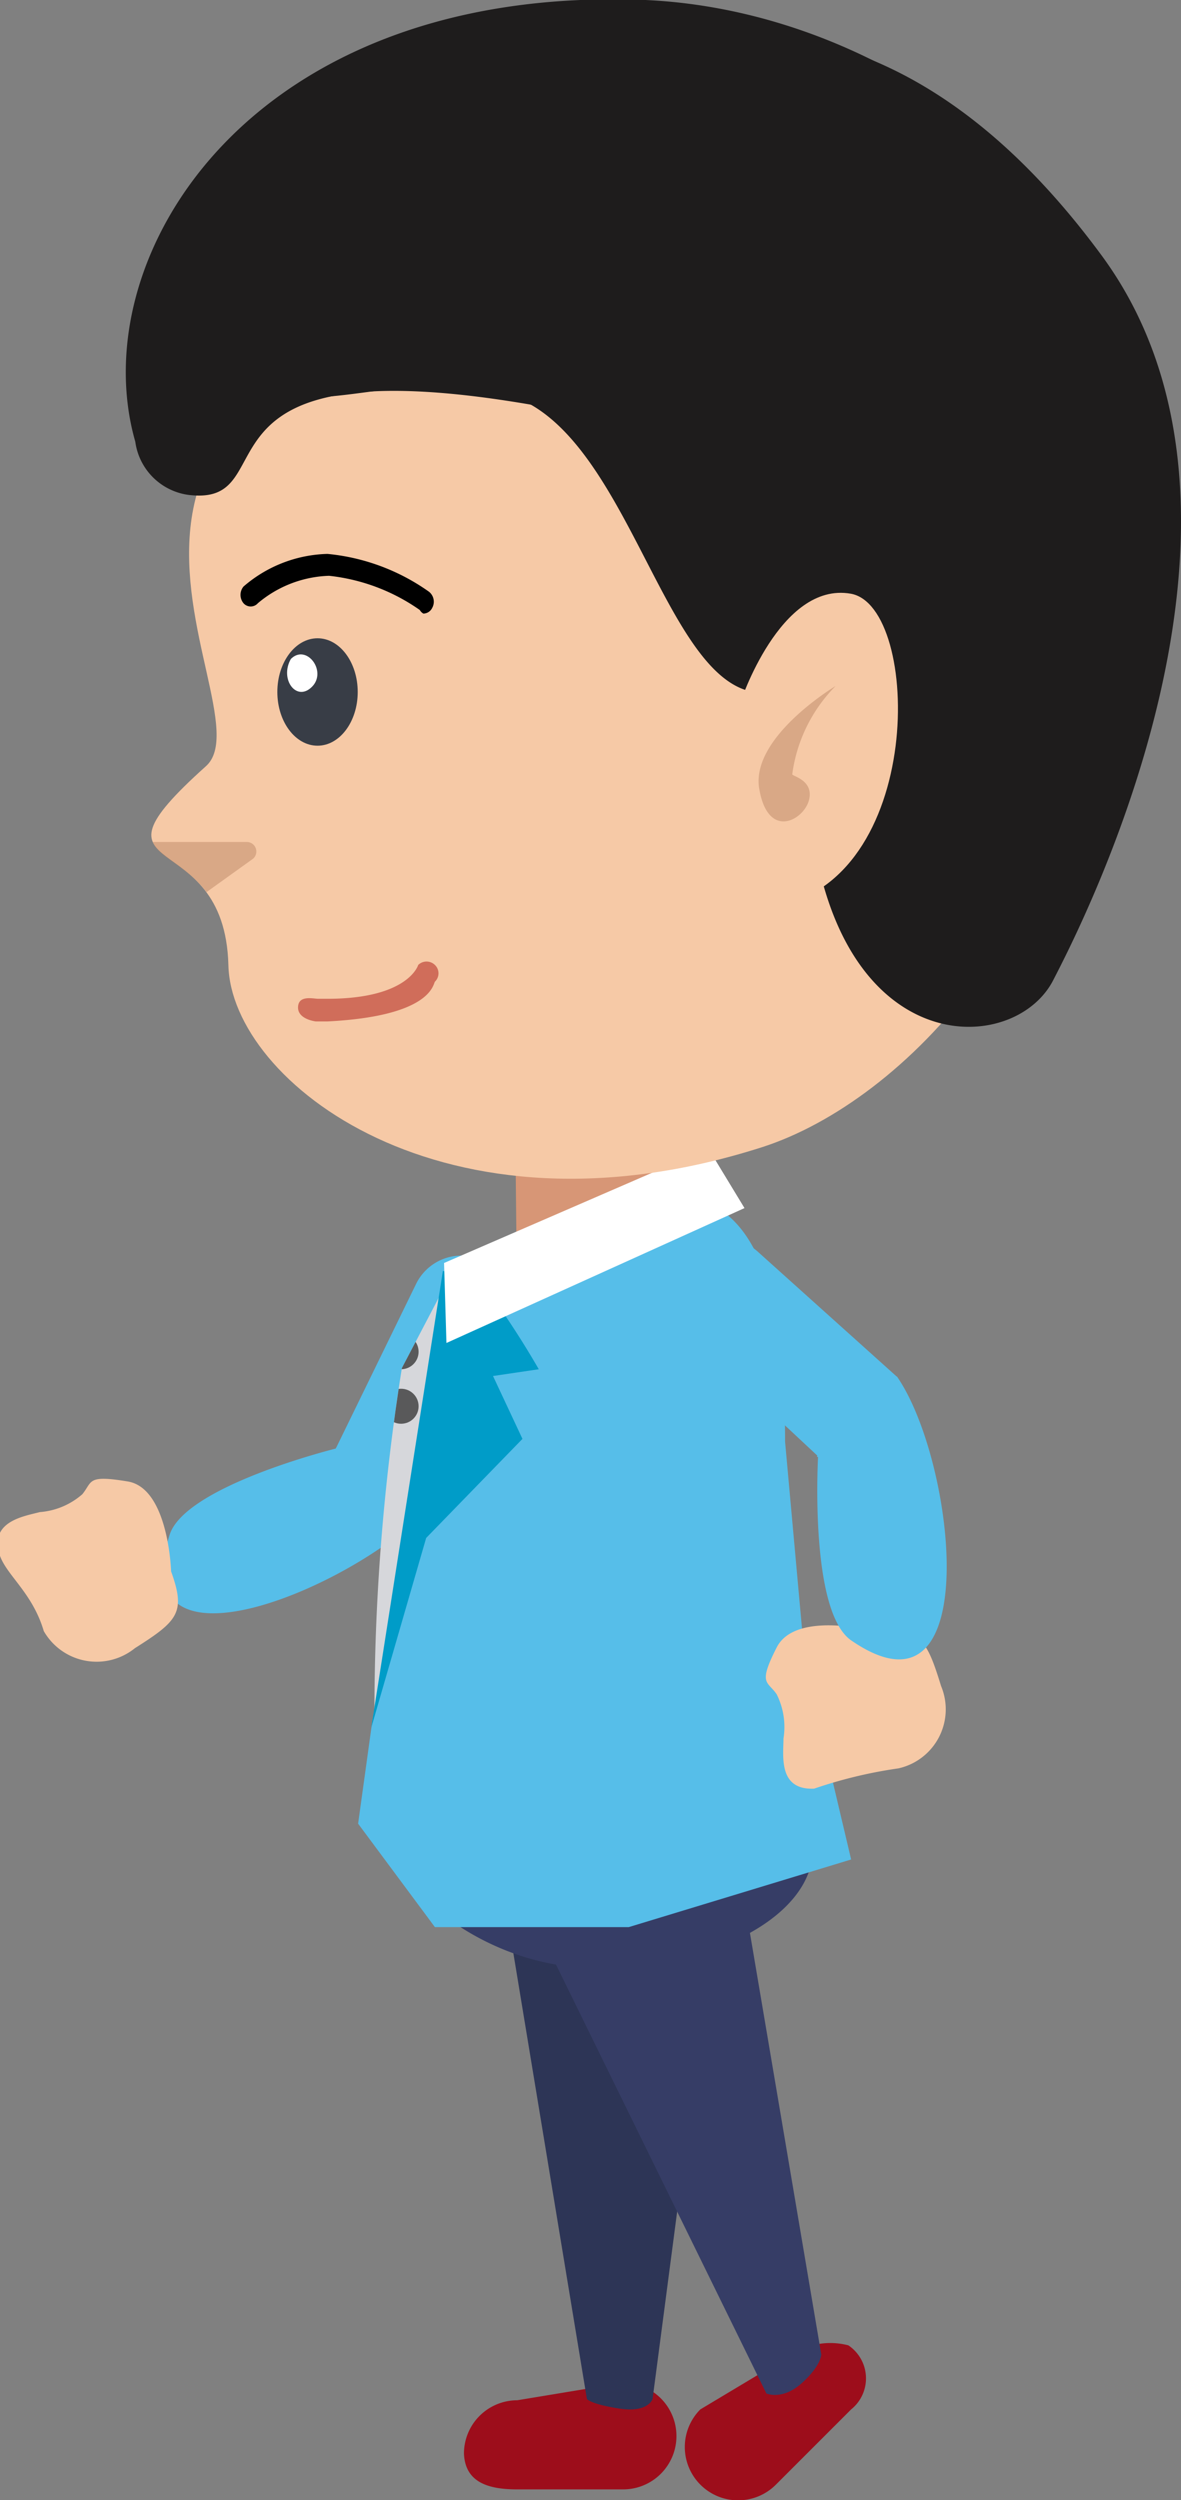 <svg xmlns="http://www.w3.org/2000/svg" xmlns:xlink="http://www.w3.org/1999/xlink" viewBox="0 0 29.68 62.83"><rect x="0" y="0" width="29.68" height="62.83" fill="#808080" stroke="none"/><defs><style>.cls-1{fill:none;}.cls-2{fill:#9d0d1b;}.cls-3{fill:#56bee9;}.cls-4{fill:#f6c9a6;}.cls-5{fill:#2d3556;}.cls-6{fill:#363d66;}.cls-7{fill:#d6d7db;}.cls-8{clip-path:url(#clip-path);}.cls-9{fill:#323232;opacity:0.76;}.cls-10{fill:#009cc8;}.cls-11{fill:#d79676;}.cls-12{fill:#fff;}.cls-13{fill:#1e1c1c;}.cls-14{fill:#b47e5e;opacity:0.43;}.cls-15{fill:#d06d5a;}.cls-16{fill:#383d46;}</style><clipPath id="clip-path"><path class="cls-1" d="M9.41,43.23C11,41.56,15.25,31.7,15.25,31.7c-.4-2,.52-1.86-.34-1.86l-2,2.64c-1.54,0-1.71-.2-1.71-.2l-1.1,2.1A55,55,0,0,0,9.41,43.23Z"/></clipPath></defs><title>pep4</title><g id="Capa_2" data-name="Capa 2"><g id="personals"><path class="cls-2" d="M19.5,62.44l1.89-1.89a1,1,0,0,0-.07-1.61,1.79,1.79,0,0,0-1.5.28l-2.22,1.33a1.34,1.34,0,0,0,0,1.89h0A1.34,1.34,0,0,0,19.5,62.44Z"/><path class="cls-2" d="M13,62.56h2.67A1.34,1.34,0,0,0,17,61.22h0a1.34,1.34,0,0,0-1.34-1.34L13,60.32a1.34,1.34,0,0,0-1.34,1.34h0C11.69,62.39,12.28,62.56,13,62.56Z"/><path class="cls-3" d="M8.45,36.4a7.33,7.33,0,0,1,1.43.37,1.81,1.81,0,0,1,1.06.93h0c-1.6,2-7.89,4.78-6.68.88C4.64,37.34,8.45,36.4,8.45,36.4Z"/><path class="cls-3" d="M8.45,36.38l2-4.1a1.27,1.27,0,0,1,1.7-.6l.16.08a1.27,1.27,0,0,1,.6,1.7l-1.95,4.22-.06.07a1.61,1.61,0,0,1-1.41.15,1.87,1.87,0,0,1-1.05-1.51Z"/><path class="cls-4" d="M4.3,39.49s-.06-2.09-1.09-2.26-.88,0-1.14.32A1.83,1.83,0,0,1,1,38c-.42.11-1.29.24-1,1.1.18.5.82.94,1.1,1.89a1.53,1.53,0,0,0,2.29.43C4.48,40.73,4.67,40.52,4.3,39.49Z"/><path class="cls-5" d="M18,48.09,16.4,60.29s-.11.35-.83.24-.82-.24-.82-.24L12.66,47.62Z"/><path class="cls-6" d="M18.57,46.94l2.07,12.23s0,.28-.49.72-.89.26-.89.26L13.3,48Z"/><path class="cls-6" d="M20.43,46.33C20.43,45.21,19.8,42,19,42H10.94c-.77,0-1.49,2.23-1.49,3.35h0c0,.06,0,.12,0,.18C9.52,47.18,12,49.46,15,49.46s5.43-1.35,5.43-3h0a1,1,0,0,0,0-.12Z"/><path class="cls-7" d="M9.41,43.23C11,41.56,15.25,31.7,15.25,31.7c-.4-2,.52-1.86-.34-1.86l-2,2.64c-1.54,0-1.71-.2-1.71-.2l-1.1,2.1A55,55,0,0,0,9.41,43.23Z"/><g class="cls-8"><circle class="cls-9" cx="10.08" cy="33.97" r="0.44"/><circle class="cls-9" cx="10.08" cy="35.34" r="0.44"/></g><path class="cls-3" d="M21.39,46.73l-5.59,1.7-4.87,0L9,45.83l.36-2.6,1.26-6.89A5.55,5.55,0,0,1,13,31.6s.91,1.74.62,0l2.51-.32c.06,0,1.62-1.08,1.67-1.05,1.38.63,1.93,2.65,1.93,6l.51,5.63Z"/><path class="cls-10" d="M12,32.09a22,22,0,0,1,1.54,2.32l-1.15.17.74,1.58-2.42,2.49L9.33,43.42l1.8-11.48Z"/><polygon class="cls-11" points="17.05 30.81 12.99 32.24 12.95 28.43 17.12 28.38 17.05 30.81"/><polygon class="cls-12" points="18.71 30.36 11.22 33.75 11.16 31.74 17.8 28.86 18.71 30.36"/><path class="cls-4" d="M22,41s-2-.54-2.48.4-.23.84,0,1.18a1.84,1.84,0,0,1,.17,1.11c0,.43-.14,1.3.77,1.26a11.56,11.56,0,0,1,2.12-.51,1.52,1.52,0,0,0,1.07-2.07C23.28,41.17,23.13,40.93,22,41Z"/><path class="cls-4" d="M27.25,16.37c0,6.57-4.52,11.31-8.1,12.46-8,2.56-13.34-1.65-13.41-4.57-.09-3.64-3.91-2-.57-5C6.95,17.7-1.21,8.45,16,7.46,21.86,7.3,27.25,9.8,27.25,16.37Z"/><path class="cls-13" d="M26.47,24.63c-.89,1.74-4.55,2-5.78-2.4a6.11,6.11,0,0,1-.1-3.41s.76-1.13-1.59-1.42-3.23-6.63-6.27-7.49c-2.29-.64-4.15.37-6,0S5.08,5.37,7.78,4.67,19.49-4.74,27.7,6.44C32.5,13,27.15,23.31,26.47,24.63Z"/><path class="cls-4" d="M18.6,17.67s1-3.06,2.78-2.75,1.89,7.3-2,7.88C16.66,23.21,18.6,17.67,18.6,17.67Z"/><path class="cls-14" d="M21,17.24s-2.14,1.28-1.92,2.58,1.12.79,1.25.29-.41-.6-.42-.65A3.88,3.88,0,0,1,21,17.24Z"/><path class="cls-13" d="M29.33,11.69c0,5.71-5.63.94-12.28-.72C3.63,7.6,7.58,12.76,4.76,12.44A1.56,1.56,0,0,1,3.4,11.1C2.07,6.45,6.29-.4,16.22,0,23.07.31,29.33,6,29.33,11.69Z"/><path class="cls-14" d="M6.22,21.16H3.84c.14.39.84.58,1.35,1.26l1.17-.84A.24.24,0,0,0,6.22,21.16Z"/><path class="cls-15" d="M7.94,25.67h.28c2.6-.13,2.66-.92,2.71-1a.29.29,0,0,0,0-.42.3.3,0,0,0-.42,0s-.24.85-2.28.85H8c-.13,0-.5-.1-.51.21S7.94,25.67,7.94,25.67Z"/><path d="M10.64,15.42a.25.25,0,0,0,.22-.14.32.32,0,0,0-.08-.41,5.27,5.27,0,0,0-2.55-.95,3.35,3.35,0,0,0-2.11.82.33.33,0,0,0,0,.42.24.24,0,0,0,.36,0,2.91,2.91,0,0,1,1.79-.69,4.87,4.87,0,0,1,2.28.86A.24.24,0,0,0,10.64,15.42Z"/><ellipse class="cls-16" cx="7.98" cy="17.39" rx="1.01" ry="1.35"/><path class="cls-12" d="M7.31,16.56c-.29.51.14,1.09.53.7S7.7,16.17,7.31,16.56Z"/><path class="cls-3" d="M20.56,36.59a7.33,7.33,0,0,1,.78-1.26,1.81,1.81,0,0,1,1.2-.74h0c1.48,2.13,2.23,8.95-1.14,6.64C20.33,40.51,20.56,36.59,20.56,36.59Z"/><path class="cls-3" d="M20.54,36.58l-3.33-3.11a1.27,1.27,0,0,1-.07-1.8l.12-.13a1.27,1.27,0,0,1,1.8-.07l3.46,3.11.05.08a1.61,1.61,0,0,1-.28,1.39,1.87,1.87,0,0,1-1.76.56Z"/></g></g></svg>